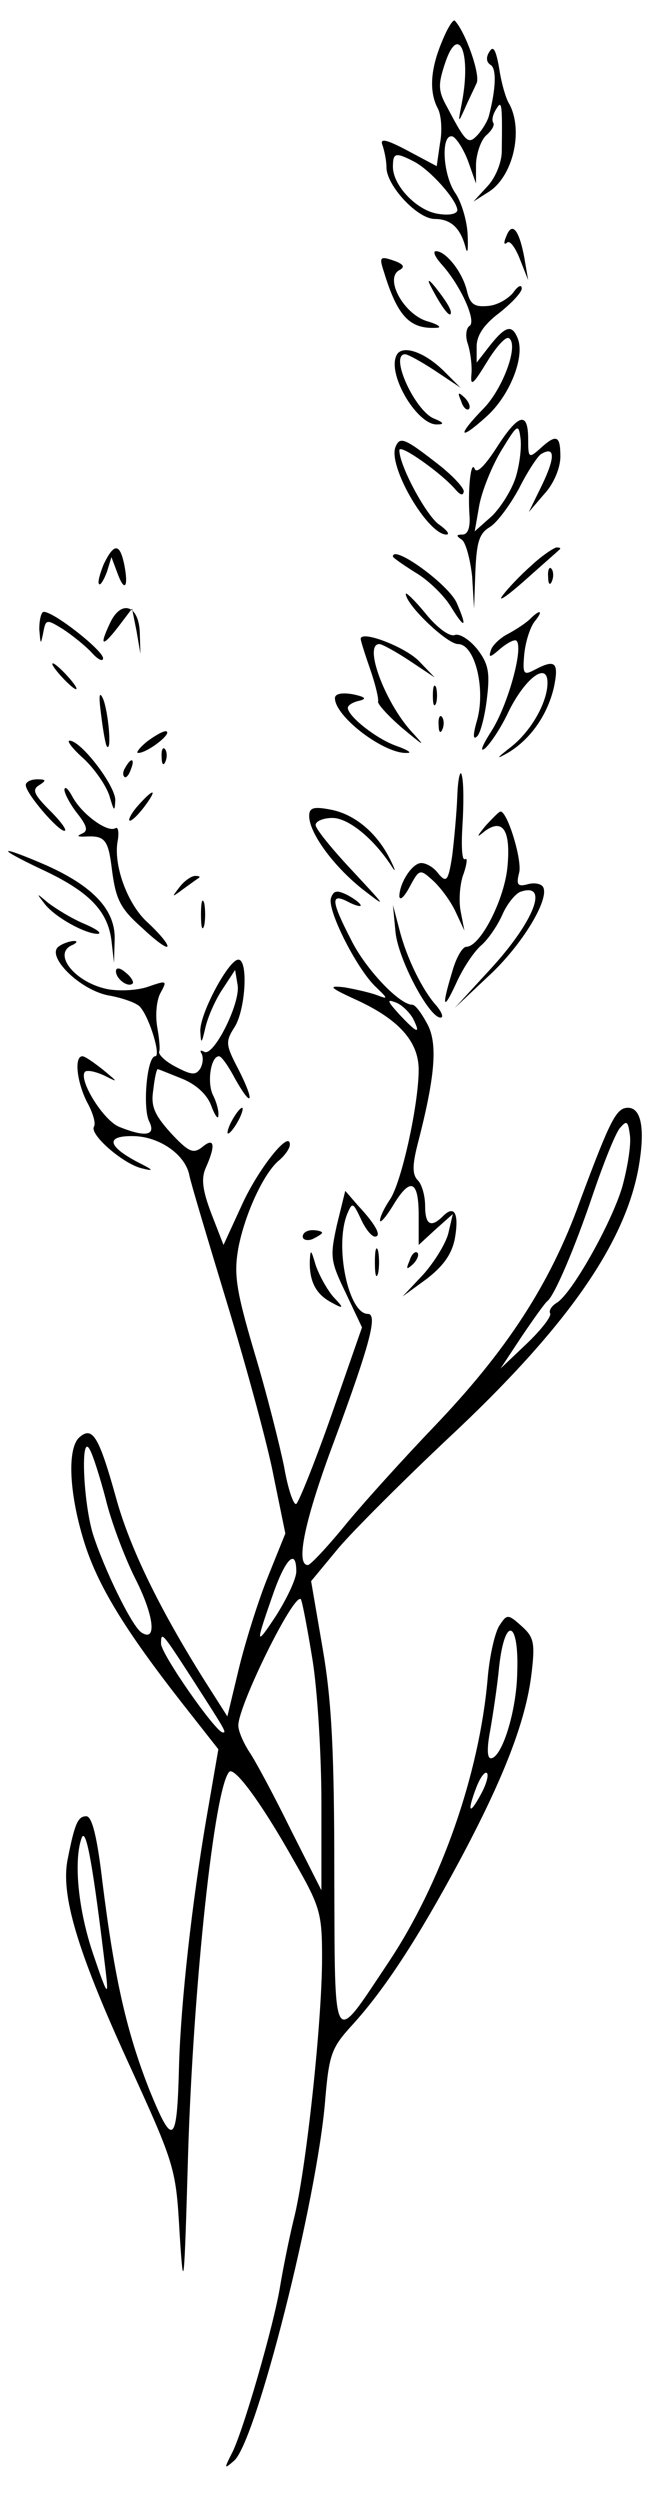<?xml version="1.0" standalone="no"?>
<!DOCTYPE svg PUBLIC "-//W3C//DTD SVG 20010904//EN"
 "http://www.w3.org/TR/2001/REC-SVG-20010904/DTD/svg10.dtd">
<svg version="1.0" xmlns="http://www.w3.org/2000/svg"
 width="102pt" height="388pt" viewBox="0 0 102 388"
 preserveAspectRatio="xMidYMid meet">

<g transform="translate(0,388) scale(0.1,-0.1)"
fill="#000000" stroke="none">
<path d="M686 3815 c-18 -43 -20 -78 -6 -104 5 -10 7 -34 3 -54 l-5 -35 -45
24 c-34 18 -44 20 -39 8 3 -9 6 -24 6 -34 0 -28 48 -80 75 -80 25 0 40 -14 48
-45 3 -11 4 -2 3 21 -1 22 -10 51 -19 64 -20 29 -23 94 -4 88 6 -3 17 -20 24
-39 l12 -34 0 31 c1 17 8 37 16 44 8 7 13 15 11 19 -3 4 -1 13 4 21 9 15 10
12 9 -65 0 -16 -9 -40 -22 -54 l-22 -24 22 14 c39 23 56 95 34 137 -6 9 -13
35 -16 56 -5 28 -9 36 -15 26 -6 -9 -5 -17 2 -21 9 -6 8 -37 -3 -79 -2 -8 -10
-21 -17 -29 -15 -16 -18 -14 -48 43 -14 25 -14 35 -3 68 21 63 41 16 26 -62
-6 -31 -6 -32 4 -10 6 14 15 32 19 41 6 13 -17 79 -34 97 -3 2 -12 -13 -20
-33z m-43 -186 c25 -13 66 -59 67 -75 0 -6 -12 -9 -30 -6 -33 5 -70 44 -70 73
0 22 4 23 33 8z"/>
<path d="M786 3513 c-4 -9 -4 -14 1 -10 4 5 13 -7 20 -25 l13 -33 -6 35 c-8
43 -19 57 -28 33z"/>
<path d="M687 3468 c29 -33 53 -87 42 -94 -5 -3 -7 -15 -3 -27 4 -12 7 -33 6
-47 -2 -21 2 -18 24 18 14 23 29 40 34 37 16 -10 -9 -78 -39 -109 -42 -43 -39
-52 4 -13 36 32 60 92 49 121 -9 23 -19 20 -43 -10 l-21 -27 0 25 c0 17 11 34
35 52 19 15 35 32 35 38 0 7 -6 4 -13 -6 -8 -10 -25 -20 -39 -21 -21 -2 -28 2
-33 23 -7 30 -33 62 -48 62 -6 0 -1 -10 10 -22z"/>
<path d="M596 3458 c21 -69 40 -89 81 -87 10 0 4 5 -13 10 -36 10 -67 65 -45
79 10 5 8 9 -4 14 -25 9 -27 8 -19 -16z"/>
<path d="M669 3435 c17 -33 31 -51 31 -40 0 6 -10 21 -21 35 -13 17 -17 18
-10 5z"/>
<path d="M615 3327 c-13 -31 34 -108 64 -106 11 0 10 3 -5 9 -30 12 -70 100
-45 100 4 0 26 -12 47 -26 l39 -26 -25 25 c-32 32 -68 43 -75 24z"/>
<path d="M716 3257 c3 -10 9 -15 12 -12 3 3 0 11 -7 18 -10 9 -11 8 -5 -6z"/>
<path d="M771 3185 c-18 -28 -31 -41 -34 -33 -6 15 -11 -33 -8 -74 1 -18 -3
-28 -11 -28 -10 0 -10 -2 -1 -8 6 -4 13 -30 16 -57 l3 -50 2 57 c2 47 6 60 23
70 11 7 31 34 45 60 13 26 29 50 34 53 22 13 22 -5 2 -47 l-21 -43 24 28 c15
16 25 41 25 58 0 33 -6 36 -32 12 -17 -15 -18 -14 -18 15 0 44 -15 40 -49 -13z
m30 -45 c-6 -20 -23 -47 -37 -61 l-27 -24 7 40 c4 22 19 60 34 85 25 41 27 43
30 20 2 -13 -1 -40 -7 -60z"/>
<path d="M614 3186 c-12 -30 50 -136 79 -136 6 0 1 7 -12 16 -20 15 -61 91
-61 115 0 11 67 -37 87 -61 8 -9 12 -10 13 -3 0 6 -17 24 -37 40 -55 43 -62
46 -69 29z"/>
<path d="M161 3004 c-6 -15 -10 -29 -7 -31 2 -2 7 6 12 19 l7 23 9 -24 c11
-31 18 -24 11 12 -7 34 -16 34 -32 1z"/>
<path d="M825 3002 c-17 -15 -37 -36 -45 -47 -8 -11 8 0 35 24 28 25 52 46 54
48 2 2 0 3 -5 3 -5 -1 -23 -13 -39 -28z"/>
<path d="M610 3016 c0 -2 16 -13 35 -25 19 -11 44 -35 55 -53 22 -36 26 -33 9
6 -13 29 -99 91 -99 72z"/>
<path d="M851 2984 c0 -11 3 -14 6 -6 3 7 2 16 -1 19 -3 4 -6 -2 -5 -13z"/>
<path d="M630 2958 c0 -17 64 -78 81 -78 26 0 43 -68 30 -117 -7 -24 -7 -33 0
-26 5 5 12 32 15 59 5 40 2 54 -15 76 -12 15 -28 25 -35 22 -8 -3 -27 11 -45
33 -17 21 -31 34 -31 31z"/>
<path d="M171 2913 c-17 -36 -13 -39 12 -7 l22 29 7 -35 6 -35 -1 34 c-2 42
-29 50 -46 14z"/>
<path d="M61 2903 c2 -24 2 -25 6 -6 4 22 5 22 31 6 15 -10 35 -26 45 -37 9
-10 17 -14 17 -8 0 12 -76 72 -92 72 -4 0 -7 -12 -7 -27z"/>
<path d="M823 2919 c-6 -6 -21 -16 -34 -23 -12 -6 -25 -18 -27 -26 -4 -12 -1
-11 15 3 11 9 22 15 25 12 11 -12 -14 -101 -39 -140 -14 -22 -19 -34 -10 -27
9 8 26 34 37 58 26 52 60 77 60 44 0 -30 -25 -75 -57 -100 -23 -18 -24 -20 -3
-8 34 21 60 58 70 101 8 39 2 44 -30 27 -17 -9 -19 -7 -16 25 2 19 9 41 16 50
14 17 9 20 -7 4z"/>
<path d="M560 2888 c0 -3 7 -25 15 -48 8 -23 13 -45 12 -49 -2 -3 15 -22 37
-41 36 -30 38 -31 14 -5 -41 46 -74 135 -49 135 4 0 26 -12 47 -26 l39 -26
-25 26 c-22 22 -90 48 -90 34z"/>
<path d="M95 2830 c10 -11 20 -20 23 -20 3 0 -3 9 -13 20 -10 11 -20 20 -23
20 -3 0 3 -9 13 -20z"/>
<path d="M672 2800 c0 -14 2 -19 5 -12 2 6 2 18 0 25 -3 6 -5 1 -5 -13z"/>
<path d="M157 2770 c3 -25 7 -47 9 -49 8 -9 2 55 -6 74 -6 13 -7 5 -3 -25z"/>
<path d="M520 2796 c0 -29 78 -88 113 -85 7 0 -1 5 -18 11 -31 11 -75 46 -75
59 0 4 8 9 18 11 12 3 9 6 -10 10 -17 3 -28 1 -28 -6z"/>
<path d="M681 2754 c0 -11 3 -14 6 -6 3 7 2 16 -1 19 -3 4 -6 -2 -5 -13z"/>
<path d="M230 2730 c-14 -11 -20 -20 -15 -19 13 0 50 28 44 33 -2 3 -15 -4
-29 -14z"/>
<path d="M130 2702 c17 -16 35 -42 40 -58 7 -24 8 -25 9 -7 1 22 -53 93 -71
93 -5 0 5 -13 22 -28z"/>
<path d="M251 2704 c0 -11 3 -14 6 -6 3 7 2 16 -1 19 -3 4 -6 -2 -5 -13z"/>
<path d="M195 2689 c-4 -6 -5 -12 -2 -15 2 -3 7 2 10 11 7 17 1 20 -8 4z"/>
<path d="M710 2645 c-1 -27 -5 -70 -8 -94 -6 -39 -9 -42 -21 -28 -7 10 -19 17
-27 17 -14 0 -34 -31 -34 -52 1 -7 8 0 16 15 15 28 16 28 36 10 11 -10 27 -31
35 -48 l14 -30 -6 31 c-3 17 -1 43 5 58 5 15 6 25 2 22 -5 -3 -6 21 -4 53 2
32 2 66 -1 77 -2 10 -6 -3 -7 -31z"/>
<path d="M40 2661 c0 -13 50 -71 60 -71 5 0 -5 14 -22 31 -25 25 -29 33 -17
40 11 7 11 9 -3 9 -10 0 -18 -4 -18 -9z"/>
<path d="M100 2654 c0 -6 9 -23 20 -37 15 -19 17 -27 8 -31 -9 -4 -8 -5 2 -5
33 2 38 -3 44 -53 6 -45 13 -59 47 -89 21 -20 39 -33 39 -28 0 5 -14 21 -30
36 -32 28 -55 91 -47 129 2 13 0 21 -4 18 -12 -7 -51 21 -66 48 -7 13 -12 18
-13 12z"/>
<path d="M215 2630 c-10 -11 -16 -22 -14 -24 2 -2 12 7 22 20 22 29 17 32 -8
4z"/>
<path d="M480 2613 c0 -26 37 -77 82 -113 40 -31 38 -29 -14 27 -32 34 -58 66
-58 72 0 6 12 11 26 11 25 0 64 -32 92 -75 7 -11 6 -6 -2 10 -20 41 -55 71
-93 78 -26 5 -33 3 -33 -10z"/>
<path d="M754 2598 c-14 -17 -15 -20 -2 -9 28 21 41 3 36 -53 -4 -51 -42 -126
-64 -126 -6 0 -16 -17 -22 -39 -17 -56 -14 -62 7 -16 10 22 27 48 39 58 11 10
25 31 32 47 7 16 19 31 27 35 47 17 22 -46 -45 -119 l-56 -61 53 50 c52 48 95
120 84 138 -3 5 -14 7 -24 4 -15 -4 -18 -1 -13 18 5 19 -18 95 -29 95 -2 0
-12 -10 -23 -22z"/>
<path d="M65 2530 c73 -34 102 -64 108 -110 l4 -35 1 35 c2 46 -32 83 -105
116 -76 33 -82 29 -8 -6z"/>
<path d="M279 2503 c-13 -17 -13 -17 6 -3 11 8 22 16 24 17 2 2 0 3 -6 3 -6 0
-17 -8 -24 -17z"/>
<path d="M514 2486 c-7 -17 38 -107 68 -137 21 -20 21 -21 3 -14 -11 4 -33 9
-50 12 -26 3 -24 0 15 -18 69 -31 100 -66 100 -110 0 -54 -27 -177 -45 -202
-8 -12 -15 -26 -15 -32 0 -5 9 5 20 23 27 45 40 40 40 -15 l0 -46 26 24 27 24
-7 -30 c-4 -16 -22 -45 -39 -64 l-32 -34 37 27 c26 20 39 38 44 62 7 39 0 54
-18 36 -19 -19 -28 -14 -28 16 0 15 -5 33 -11 39 -9 9 -9 23 -1 55 27 104 32
156 16 187 -9 17 -19 31 -24 31 -20 0 -73 56 -95 101 -31 60 -32 73 -5 59 11
-6 20 -8 20 -6 0 3 -9 10 -20 16 -16 8 -22 8 -26 -4z m127 -187 c13 -26 7 -24
-22 7 -17 19 -19 23 -6 18 10 -3 22 -15 28 -25z"/>
<path d="M69 2477 c16 -21 63 -47 83 -47 7 1 -3 8 -22 16 -19 8 -43 23 -55 32
-19 16 -19 16 -6 -1z"/>
<path d="M312 2460 c0 -19 2 -27 5 -17 2 9 2 25 0 35 -3 9 -5 1 -5 -18z"/>
<path d="M614 2433 c4 -42 52 -133 70 -133 5 0 2 8 -6 18 -22 24 -47 75 -58
119 l-10 38 4 -42z"/>
<path d="M92 2411 c-23 -14 33 -70 79 -77 21 -4 43 -12 47 -18 15 -18 32 -76
23 -76 -13 0 -20 -82 -9 -102 10 -21 -6 -24 -46 -8 -25 9 -65 74 -54 86 4 3
17 0 30 -6 22 -11 22 -11 -2 9 -14 11 -28 21 -32 21 -13 0 -9 -39 7 -71 9 -16
14 -33 11 -38 -8 -12 45 -58 74 -65 20 -5 19 -3 -7 10 -47 25 -49 41 -5 40 40
-1 80 -29 86 -61 2 -11 29 -101 59 -200 30 -99 63 -220 72 -268 l18 -88 -27
-67 c-15 -37 -35 -101 -45 -142 l-18 -75 -35 55 c-71 113 -117 208 -138 285
-26 93 -36 111 -56 94 -20 -16 -17 -86 6 -161 21 -69 64 -139 154 -254 l55
-70 -19 -110 c-22 -129 -39 -281 -42 -379 -3 -125 -9 -131 -46 -40 -35 89 -54
171 -73 323 -8 69 -16 102 -25 102 -13 0 -18 -11 -29 -67 -11 -55 15 -142 93
-313 75 -164 75 -166 81 -270 6 -94 7 -82 13 125 8 262 41 571 64 594 8 8 49
-47 98 -134 43 -75 46 -84 46 -155 0 -99 -25 -332 -44 -406 -8 -33 -17 -79
-21 -103 -9 -58 -59 -232 -76 -262 -11 -22 -11 -23 4 -10 34 27 130 407 142
562 6 70 10 80 42 115 50 55 101 133 166 254 69 129 103 217 112 290 6 49 4
58 -15 75 -21 19 -23 19 -34 2 -7 -9 -16 -47 -19 -84 -13 -148 -72 -317 -154
-440 -88 -132 -83 -140 -84 138 0 188 -4 268 -18 349 l-18 105 43 52 c24 28
101 105 170 170 182 170 273 300 295 418 11 61 5 95 -16 95 -18 0 -27 -17 -75
-146 -46 -128 -114 -232 -227 -350 -43 -45 -103 -111 -133 -147 -30 -37 -58
-67 -62 -67 -20 0 -4 73 41 193 55 149 68 197 52 197 -30 0 -52 105 -32 155 8
19 9 18 21 -7 7 -16 17 -28 22 -28 11 0 2 18 -26 48 l-20 23 -13 -53 c-11 -50
-10 -56 14 -106 l25 -53 -47 -135 c-26 -74 -51 -136 -55 -139 -4 -3 -13 23
-19 58 -7 34 -27 114 -46 177 -29 98 -32 122 -25 162 10 53 40 118 64 137 9 8
16 18 16 24 0 24 -50 -39 -75 -95 l-28 -61 -19 49 c-14 37 -16 55 -8 72 15 34
13 47 -6 31 -14 -11 -21 -8 -49 22 -26 29 -31 42 -27 67 2 18 5 32 7 32 1 0
18 -7 38 -15 22 -9 39 -25 45 -42 6 -16 11 -22 11 -15 1 7 -3 21 -8 31 -10 19
-4 61 9 61 4 0 15 -16 25 -35 27 -48 31 -36 5 15 -20 38 -20 43 -6 65 17 26
22 105 6 105 -15 0 -60 -84 -59 -111 1 -21 2 -20 8 6 4 17 16 44 27 60 l19 29
4 -24 c4 -29 -38 -112 -52 -103 -6 3 -7 2 -4 -3 3 -6 2 -16 -2 -23 -7 -11 -14
-10 -37 2 -16 8 -28 19 -27 24 2 4 0 22 -3 39 -3 18 -1 41 5 52 11 20 10 20
-19 10 -17 -6 -45 -7 -62 -4 -52 10 -88 56 -55 69 6 3 8 6 2 6 -5 0 -16 -3
-23 -8z m874 -374 c-17 -57 -79 -167 -102 -180 -8 -5 -12 -12 -10 -16 3 -4
-13 -25 -36 -47 l-41 -39 33 50 c19 28 36 52 40 55 11 9 42 81 71 167 16 47
34 92 41 101 11 13 13 12 16 -11 2 -15 -4 -51 -12 -80z m-802 -484 c8 -34 29
-90 46 -124 29 -57 34 -99 10 -84 -15 9 -59 100 -76 154 -15 51 -19 156 -5
131 5 -8 16 -43 25 -77z m296 -113 c0 -11 -14 -41 -31 -68 -33 -50 -33 -47 -4
36 19 53 35 68 35 32z m25 -136 c8 -49 14 -150 14 -224 l0 -135 -48 95 c-26
53 -55 107 -64 120 -9 14 -17 32 -17 41 0 31 86 206 97 196 2 -2 10 -44 18
-93z m318 -21 c-1 -60 -24 -133 -41 -133 -6 0 -6 17 -1 43 4 23 11 68 14 100
9 79 31 71 28 -10z m-505 -9 c52 -81 54 -84 48 -84 -11 0 -96 122 -96 138 0
20 2 17 48 -54z m448 -181 c-18 -33 -21 -26 -6 13 6 15 13 24 16 21 3 -3 -1
-18 -10 -34z m-582 -273 c5 -42 3 -40 -19 25 -24 70 -31 147 -18 182 7 16 18
-48 37 -207z"/>
<path d="M180 2372 c0 -12 19 -26 26 -19 2 2 -2 10 -11 17 -9 8 -15 8 -15 2z"/>
<path d="M360 2140 c-6 -11 -8 -20 -6 -20 3 0 10 9 16 20 6 11 8 20 6 20 -3 0
-10 -9 -16 -20z"/>
<path d="M470 1960 c0 -5 7 -7 15 -4 8 4 15 8 15 10 0 2 -7 4 -15 4 -8 0 -15
-4 -15 -10z"/>
<path d="M582 1920 c0 -19 2 -27 5 -17 2 9 2 25 0 35 -3 9 -5 1 -5 -18z"/>
<path d="M481 1923 c-1 -32 9 -52 33 -65 20 -11 21 -10 3 9 -10 12 -22 34 -27
49 -7 24 -8 25 -9 7z"/>
<path d="M636 1923 c-6 -14 -5 -15 5 -6 7 7 10 15 7 18 -3 3 -9 -2 -12 -12z"/>
</g>
</svg>
